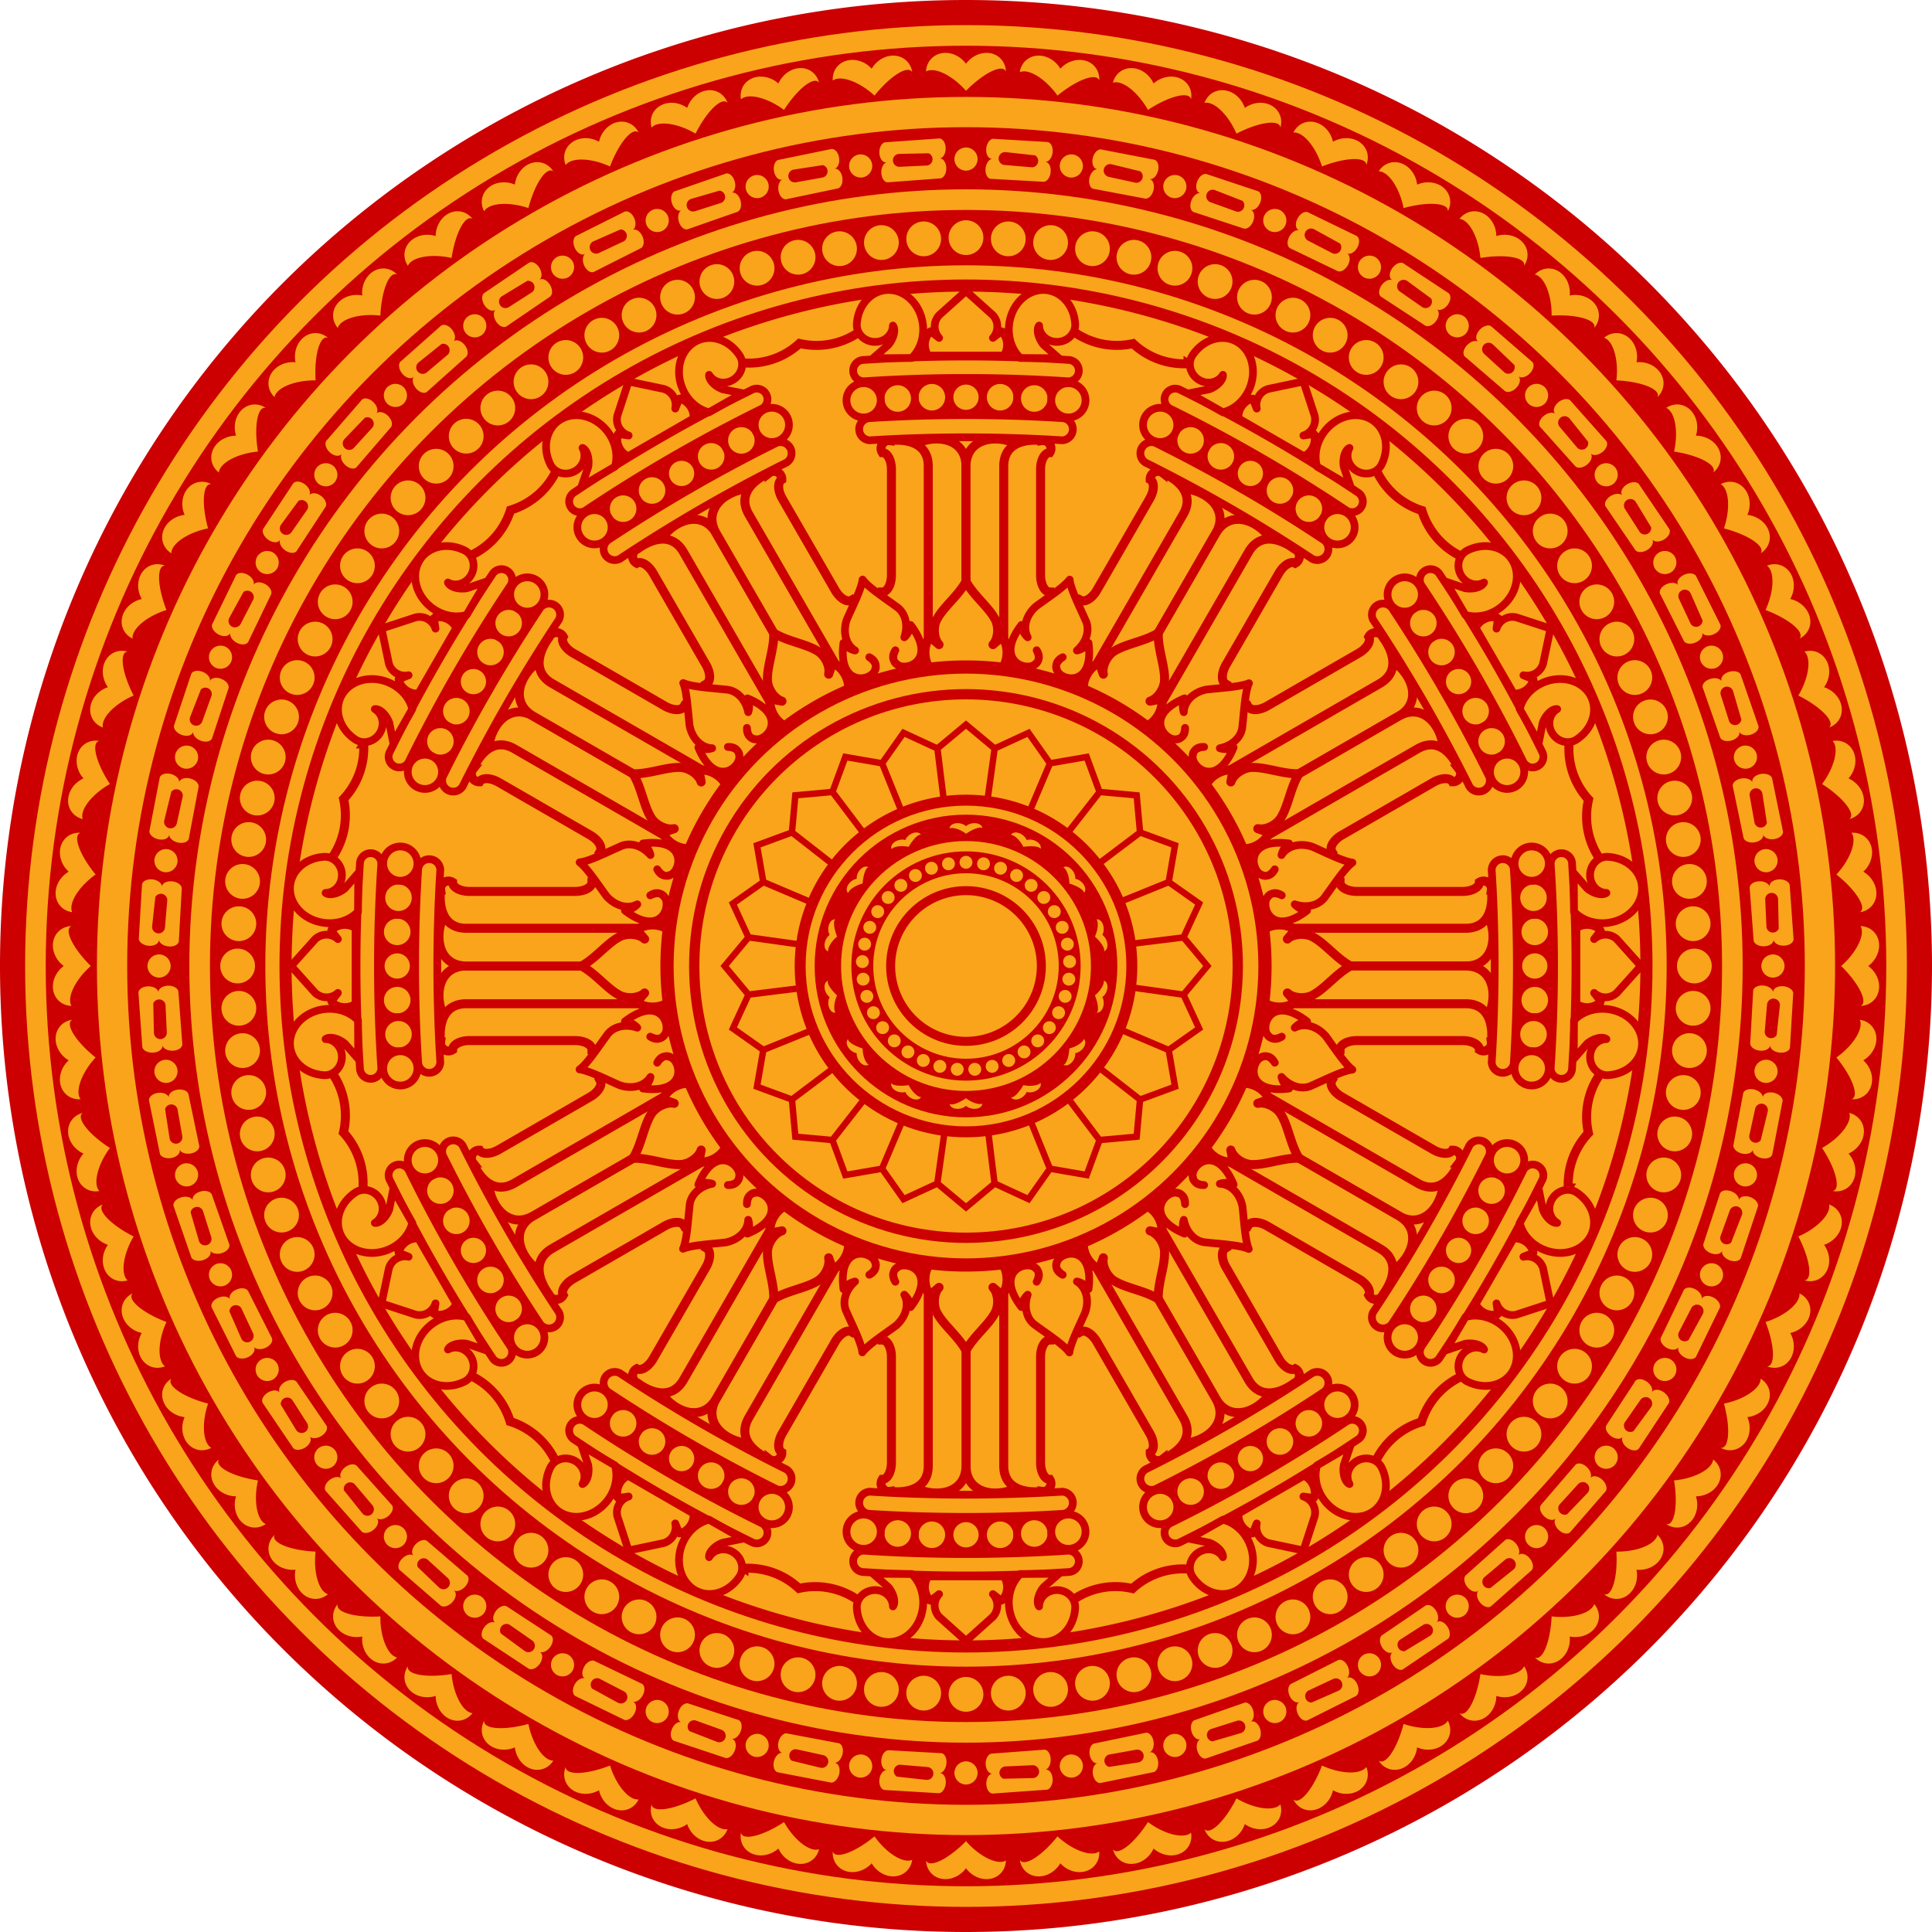 <?xml version="1.0" encoding="UTF-8" standalone="no"?>
<svg
   xmlns:dc="http://purl.org/dc/elements/1.1/"
   xmlns:cc="http://creativecommons.org/ns#"
   xmlns:rdf="http://www.w3.org/1999/02/22-rdf-syntax-ns#"
   xmlns:svg="http://www.w3.org/2000/svg"
   xmlns="http://www.w3.org/2000/svg"
   xmlns:xlink="http://www.w3.org/1999/xlink"
   xmlns:sodipodi="http://sodipodi.sourceforge.net/DTD/sodipodi-0.dtd"
   xmlns:inkscape="http://www.inkscape.org/namespaces/inkscape"
   inkscape:version="1.0beta2 (2b71d25, 2019-12-03)"
   sodipodi:docname="dhammacakka-circle.svg"
   id="svg1193"
   version="1.1"
   viewBox="-600 -400 600 600"
   height="600"
   width="600"
   inkscape:export-filename="/home/yume/prods/books/alpha/bhikkhu-manual/bhikkhu-manual_main/assets/dhammacakka-circle.png"
   inkscape:export-xdpi="300.01077"
   inkscape:export-ydpi="300.01077">
  <defs
     id="defs1197" />
  <sodipodi:namedview
     inkscape:current-layer="svg1193"
     inkscape:window-maximized="1"
     inkscape:window-y="37"
     inkscape:window-x="0"
     inkscape:cy="378.40067"
     inkscape:cx="211.55091"
     inkscape:zoom="0.73598031"
     fit-margin-bottom="0"
     fit-margin-right="0"
     fit-margin-left="0"
     fit-margin-top="0"
     inkscape:snap-center="true"
     inkscape:guide-bbox="true"
     showguides="true"
     showgrid="false"
     id="namedview1195"
     inkscape:window-height="1043"
     inkscape:window-width="1920"
     inkscape:pageshadow="2"
     inkscape:pageopacity="0"
     guidetolerance="10"
     gridtolerance="10"
     objecttolerance="10"
     borderopacity="1"
     inkscape:document-rotation="0"
     bordercolor="#666666"
     pagecolor="#ffffff">
    <sodipodi:guide
       id="guide1201"
       orientation="1,0"
       position="300,300" />
    <sodipodi:guide
       id="guide1203"
       orientation="0,-1"
       position="300,300" />
  </sodipodi:namedview>
  <g
     inkscape:export-ydpi="115.04"
     inkscape:export-xdpi="115.04"
     transform="translate(-300,-100)"
     id="g1297">
    <circle
       style="fill:#faa41b;stroke:none;stroke-width:1.002"
       id="path1205"
       cx="0"
       cy="0"
       r="291.532" />
    <g
       transform="scale(0.4)"
       id="g1191">
      <path
         inkscape:connector-curvature="0"
         d="m 0.01,750 a 750,750 0 1 0 -0.02,0 z M -0.01,525 a 525,525 0 1 1 0.02,0 z M 0.01,242 a 242,242 0 1 0 -0.02,0 z M -0.01,55 a 55,55 0 1 1 0.02,0 z"
         fill="#C00"
         id="path1037" />
      <g
         fill="none"
         stroke="#FAA41B"
         id="g1057">
        <circle
           cy="0"
           cx="0"
           r="67"
           stroke-width="10"
           id="circle1039" />
        <circle
           cy="0"
           cx="0"
           r="93"
           stroke-width="8"
           id="circle1041" />
        <circle
           cy="0"
           cx="0"
           r="121"
           stroke-width="7"
           id="circle1043" />
        <circle
           cy="0"
           cx="0"
           r="170"
           stroke-width="74"
           id="circle1045" />
        <circle
           cy="0"
           cx="0"
           r="221"
           stroke-width="12"
           id="circle1047" />
        <circle
           cy="0"
           cx="0"
           r="538.5"
           stroke-width="11"
           id="circle1049" />
        <circle
           cy="0"
           cx="0"
           r="595"
           stroke-width="16"
           id="circle1051" />
        <circle
           cy="0"
           cx="0"
           r="663"
           stroke-width="23.5"
           id="circle1053" />
        <circle
           cy="0"
           cx="0"
           r="722.5"
           stroke-width="16"
           id="circle1055" />
      </g>
      <g
         fill="#FAA41B"
         id="g1189">
        <g
           id="layer1x3">
          <g
             id="layer1"
             stroke="#C00"
             stroke-width="7">
            <g
               stroke="none"
               id="g1063">
              <path
                 inkscape:connector-curvature="0"
                 d="M -73,461 V 418 H 73 v 43 H 44 v 29 h -88 v -29 z"
                 fill="#C00"
                 id="path1059" />
              <path
                 inkscape:connector-curvature="0"
                 d="m -15,418 v -25 h 30 v 25 z"
                 id="path1061" />
            </g>
            <path
               inkscape:connector-curvature="0"
               d="M 263.55,456.48 A 527.1,527.1 0 0 1 0,527.1 v -35.93 h 84.53 a 58,58 0 0 1 44.75,-7.82 58,58 0 0 1 44.55,-15.02 l 71.76,-42.96 z"
               id="path1065" />
            <g
               id="column">
              <path
                 inkscape:connector-curvature="0"
                 d="m 0,290 v 98 c 0,20.7 21.5,25.6 39,17.5 V 244 Z"
                 id="path1067" />
              <path
                 inkscape:connector-curvature="0"
                 d="m 29.3,240 v 148 c 0,18 16.4,21.4 29.7,19.9 a 6.1,6.1 0 0 0 6,-9.3 7.1,13 0 0 1 -7.1,-13 v -82.2 a 7.1,13 0 0 1 7.1,-13 v -10 z"
                 id="path1069" />
            </g>
            <use
               height="100%"
               width="100%"
               y="0"
               x="0"
               xlink:href="#column"
               transform="scale(-1,1)"
               id="use1072" />
          </g>
          <use
             height="100%"
             width="100%"
             y="0"
             x="0"
             xlink:href="#layer1"
             transform="rotate(30)"
             id="use1075" />
          <use
             height="100%"
             width="100%"
             y="0"
             x="0"
             xlink:href="#layer1"
             transform="rotate(60)"
             id="use1077" />
        </g>
        <use
           height="100%"
           width="100%"
           y="0"
           x="0"
           xlink:href="#layer1x3"
           transform="rotate(90)"
           id="use1080" />
        <use
           height="100%"
           width="100%"
           y="0"
           x="0"
           xlink:href="#layer1x3"
           transform="scale(-1)"
           id="use1082" />
        <use
           height="100%"
           width="100%"
           y="0"
           x="0"
           xlink:href="#layer1x3"
           transform="rotate(-90)"
           id="use1084" />
        <g
           id="half">
          <g
             id="quarter">
            <g
               id="twelfth">
              <g
                 stroke="#C00"
                 stroke-width="6"
                 stroke-linejoin="round"
                 id="g1106">
                <path
                   inkscape:connector-curvature="0"
                   d="m -21.47,233.21 a 234,234 0 0 0 42.94,0 26.22,12.94 0 0 0 -11,17.79 c -16.03,-17.89 33.89,-25.86 16.47,15.93 a 15,15 0 0 0 -7.15,-8.02 19.5,24.6 50.3 0 1 0.07,24.74 C 13.8,291.33 2.48,303.9 -0.11,310.59 -2.48,303.9 -13.8,291.33 -19.86,283.65 a 19.5,24.6 50.3 0 1 0.07,-24.74 15,15 0 0 0 -7.15,8.02 C -44.36,225.14 5.56,233.11 -10.47,251 a 26.22,12.94 0 0 0 -11,-17.79 z"
                   transform="rotate(15)"
                   id="path1086" />
                <path
                   inkscape:connector-curvature="0"
                   d="m -75.62,425.3 a 8.63,8.63 0 0 1 0.87,-17.15 1200,1200 0 0 0 149.5,0 8.63,8.63 0 0 1 0.87,17.15 1200,1200 0 0 1 -151.24,0 z m -3.61,45.25 a 8.3,8.3 0 0 1 -0.15,-16.6 1200,1200 0 0 0 158.76,0 8.3,8.3 0 0 1 -0.15,16.6 1200,1200 0 0 1 -158.46,0 z M 0,524 -20.77,505.37 a 13,13 0 0 1 -0.13,-17.7 l -6.6,5.16 a 15,15 0 0 1 -1.87,-18.9 h 58.74 a 15,15 0 0 1 -1.87,18.9 l -6.6,-5.16 a 13,13 0 0 1 -0.13,17.7 z"
                   id="path1088" />
                <g
                   stroke-width="7"
                   id="g1093">
                  <path
                     inkscape:connector-curvature="0"
                     d="m 0,298.55 c -5.5,-10.45 -17,-19.4 -22.12,-28.53 a 8.17,13.26 0 0 1 1.18,-20.5 l -7.16,6.16 a 15,18.64 0 0 1 -0.67,-23.7 233.76,233.76 0 0 0 57.54,0 15,18.64 0 0 1 -0.67,23.7 l -7.16,-6.16 a 8.17,13.26 0 0 1 1.18,20.5 C 17,279.15 5.5,288.1 0,298.55 Z"
                     id="path1090" />
                  <circle
                     cx="0"
                     id="c13_3"
                     cy="441.6"
                     r="13.3" />
                </g>
                <g
                   id="halfSeg">
                  <path
                     inkscape:connector-curvature="0"
                     d="m 72.14,471.85 -11.8,10.33 a 6.02,11.35 30 0 0 -3.6,15.03 14.029,13.068 5 0 1 28.04,0.81 25.7,29.7 -8 1 1 -42.58,-25.97 z"
                     id="path1095" />
                  <use
                     height="100%"
                     width="100%"
                     y="0"
                     xlink:href="#c13_3"
                     x="26.5"
                     id="use1097" />
                  <use
                     height="100%"
                     width="100%"
                     xlink:href="#c13_3"
                     x="53"
                     y="-1"
                     id="use1099" />
                  <use
                     height="100%"
                     width="100%"
                     xlink:href="#c13_3"
                     x="79.5"
                     y="-2.4"
                     id="use1101" />
                </g>
                <use
                   height="100%"
                   width="100%"
                   y="0"
                   x="0"
                   xlink:href="#halfSeg"
                   transform="scale(-1,1)"
                   id="use1104" />
              </g>
              <g
                 id="s3x3">
                <circle
                   cx="0"
                   id="s3"
                   cy="565.5"
                   r="13.5" />
                <use
                   height="100%"
                   width="100%"
                   y="0"
                   x="0"
                   xlink:href="#s3"
                   transform="rotate(3.33)"
                   id="use1109" />
                <use
                   height="100%"
                   width="100%"
                   y="0"
                   x="0"
                   xlink:href="#s3"
                   transform="rotate(6.67)"
                   id="use1111" />
              </g>
              <use
                 height="100%"
                 width="100%"
                 y="0"
                 x="0"
                 xlink:href="#s3x3"
                 transform="rotate(10)"
                 id="use1114" />
              <use
                 height="100%"
                 width="100%"
                 y="0"
                 x="0"
                 xlink:href="#s3x3"
                 transform="rotate(20)"
                 id="use1116" />
              <path
                 inkscape:connector-curvature="0"
                 id="s4"
                 d="M 17.4,130 22.2,168.9 0,187.4 -22.2,168.9"
                 fill="none"
                 stroke="#C00"
                 stroke-width="5" />
              <use
                 height="100%"
                 width="100%"
                 y="0"
                 x="0"
                 xlink:href="#s4"
                 transform="rotate(15)"
                 id="use1119" />
            </g>
            <use
               height="100%"
               width="100%"
               y="0"
               x="0"
               xlink:href="#twelfth"
               transform="rotate(30)"
               id="use1122" />
            <use
               height="100%"
               width="100%"
               y="0"
               x="0"
               xlink:href="#twelfth"
               transform="rotate(60)"
               id="use1124" />
            <g
               id="twentieth">
              <path
                 inkscape:connector-curvature="0"
                 id="s1"
                 d="m 0,679.5 a 28.6,12.9 45 0 0 31,15 16.2,18.6 -45 0 1 -31,6 16.2,18.6 45 0 1 -31,-6 32,10 -45 0 0 31,-15 z" />
              <use
                 height="100%"
                 width="100%"
                 y="0"
                 x="0"
                 xlink:href="#s1"
                 transform="rotate(6)"
                 id="use1127" />
              <use
                 height="100%"
                 width="100%"
                 y="0"
                 x="0"
                 xlink:href="#s1"
                 transform="rotate(12)"
                 id="use1129" />
            </g>
            <use
               height="100%"
               width="100%"
               y="0"
               x="0"
               xlink:href="#twentieth"
               transform="rotate(18)"
               id="use1132" />
            <use
               height="100%"
               width="100%"
               y="0"
               x="0"
               xlink:href="#twentieth"
               transform="rotate(36)"
               id="use1134" />
            <use
               height="100%"
               width="100%"
               y="0"
               x="0"
               xlink:href="#twentieth"
               transform="rotate(54)"
               id="use1136" />
            <use
               height="100%"
               width="100%"
               y="0"
               x="0"
               xlink:href="#twentieth"
               transform="rotate(72)"
               id="use1138" />
            <g
               id="sixteenth">
              <g
                 id="s2">
                <circle
                   cx="0"
                   id="r9"
                   cy="626.5"
                   r="9" />
                <path
                   inkscape:connector-curvature="0"
                   d="M 21,642.5 A 5.006,7.76 0 0 1 20.5,627 5.006,7.76 0 0 1 20,611.5 l 40,-3 a 5.056,7.837 0 0 1 1.5,15.5 5.056,7.837 0 0 1 1.5,15.5 z m 9,-21 a 5,5 0 0 0 -1,9.5 l 23,-0.5 a 5.006,5.006 0 0 0 -0.5,-10 z"
                   id="path1141" />
              </g>
              <use
                 height="100%"
                 width="100%"
                 y="0"
                 x="0"
                 xlink:href="#s2"
                 transform="rotate(7.5)"
                 id="use1144" />
              <use
                 height="100%"
                 width="100%"
                 y="0"
                 x="0"
                 xlink:href="#s2"
                 transform="rotate(15)"
                 id="use1146" />
            </g>
            <use
               height="100%"
               width="100%"
               y="0"
               x="0"
               xlink:href="#sixteenth"
               transform="rotate(22.5)"
               id="use1149" />
            <use
               height="100%"
               width="100%"
               y="0"
               x="0"
               xlink:href="#sixteenth"
               transform="rotate(45)"
               id="use1151" />
            <use
               height="100%"
               width="100%"
               y="0"
               x="0"
               xlink:href="#sixteenth"
               transform="rotate(67.5)"
               id="use1153" />
          </g>
          <use
             height="100%"
             width="100%"
             y="0"
             x="0"
             xlink:href="#quarter"
             transform="rotate(90)"
             id="use1156" />
          <g
             id="sltx3">
            <use
               height="100%"
               width="100%"
               y="0"
               x="0"
               id="s1t"
               xlink:href="#s1"
               transform="matrix(0.41,0,0,0.28,0,-87.6)" />
            <use
               height="100%"
               width="100%"
               y="0"
               x="0"
               xlink:href="#s1t"
               transform="rotate(25.71)"
               id="use1159" />
            <use
               height="100%"
               width="100%"
               y="0"
               x="0"
               xlink:href="#s1t"
               transform="rotate(51.43)"
               id="use1161" />
          </g>
          <use
             height="100%"
             width="100%"
             y="0"
             x="0"
             xlink:href="#sltx3"
             transform="rotate(77.14)"
             id="use1164" />
          <use
             height="100%"
             width="100%"
             y="0"
             x="0"
             xlink:href="#s1t"
             transform="rotate(154.29)"
             id="use1166" />
        </g>
        <use
           height="100%"
           width="100%"
           y="0"
           x="0"
           xlink:href="#half"
           transform="scale(-1)"
           id="use1169" />
        <circle
           cx="0"
           id="c5"
           cy="-80.5"
           r="5" />
        <g
           id="c5x18">
          <g
             id="c5x6">
            <g
               id="c5x3">
              <use
                 height="100%"
                 width="100%"
                 y="0"
                 x="0"
                 xlink:href="#c5"
                 transform="rotate(9.73)"
                 id="use1172" />
              <use
                 height="100%"
                 width="100%"
                 y="0"
                 x="0"
                 xlink:href="#c5"
                 transform="rotate(19.46)"
                 id="use1174" />
              <use
                 height="100%"
                 width="100%"
                 y="0"
                 x="0"
                 xlink:href="#c5"
                 transform="rotate(29.19)"
                 id="use1176" />
            </g>
            <use
               height="100%"
               width="100%"
               y="0"
               x="0"
               xlink:href="#c5x3"
               transform="rotate(29.19)"
               id="use1179" />
          </g>
          <use
             height="100%"
             width="100%"
             y="0"
             x="0"
             xlink:href="#c5x6"
             transform="rotate(58.38)"
             id="use1182" />
          <use
             height="100%"
             width="100%"
             y="0"
             x="0"
             xlink:href="#c5x6"
             transform="rotate(116.76)"
             id="use1184" />
        </g>
        <use
           height="100%"
           width="100%"
           y="0"
           x="0"
           xlink:href="#c5x18"
           transform="scale(-1,1)"
           id="use1187" />
      </g>
    </g>
  </g>
</svg>
